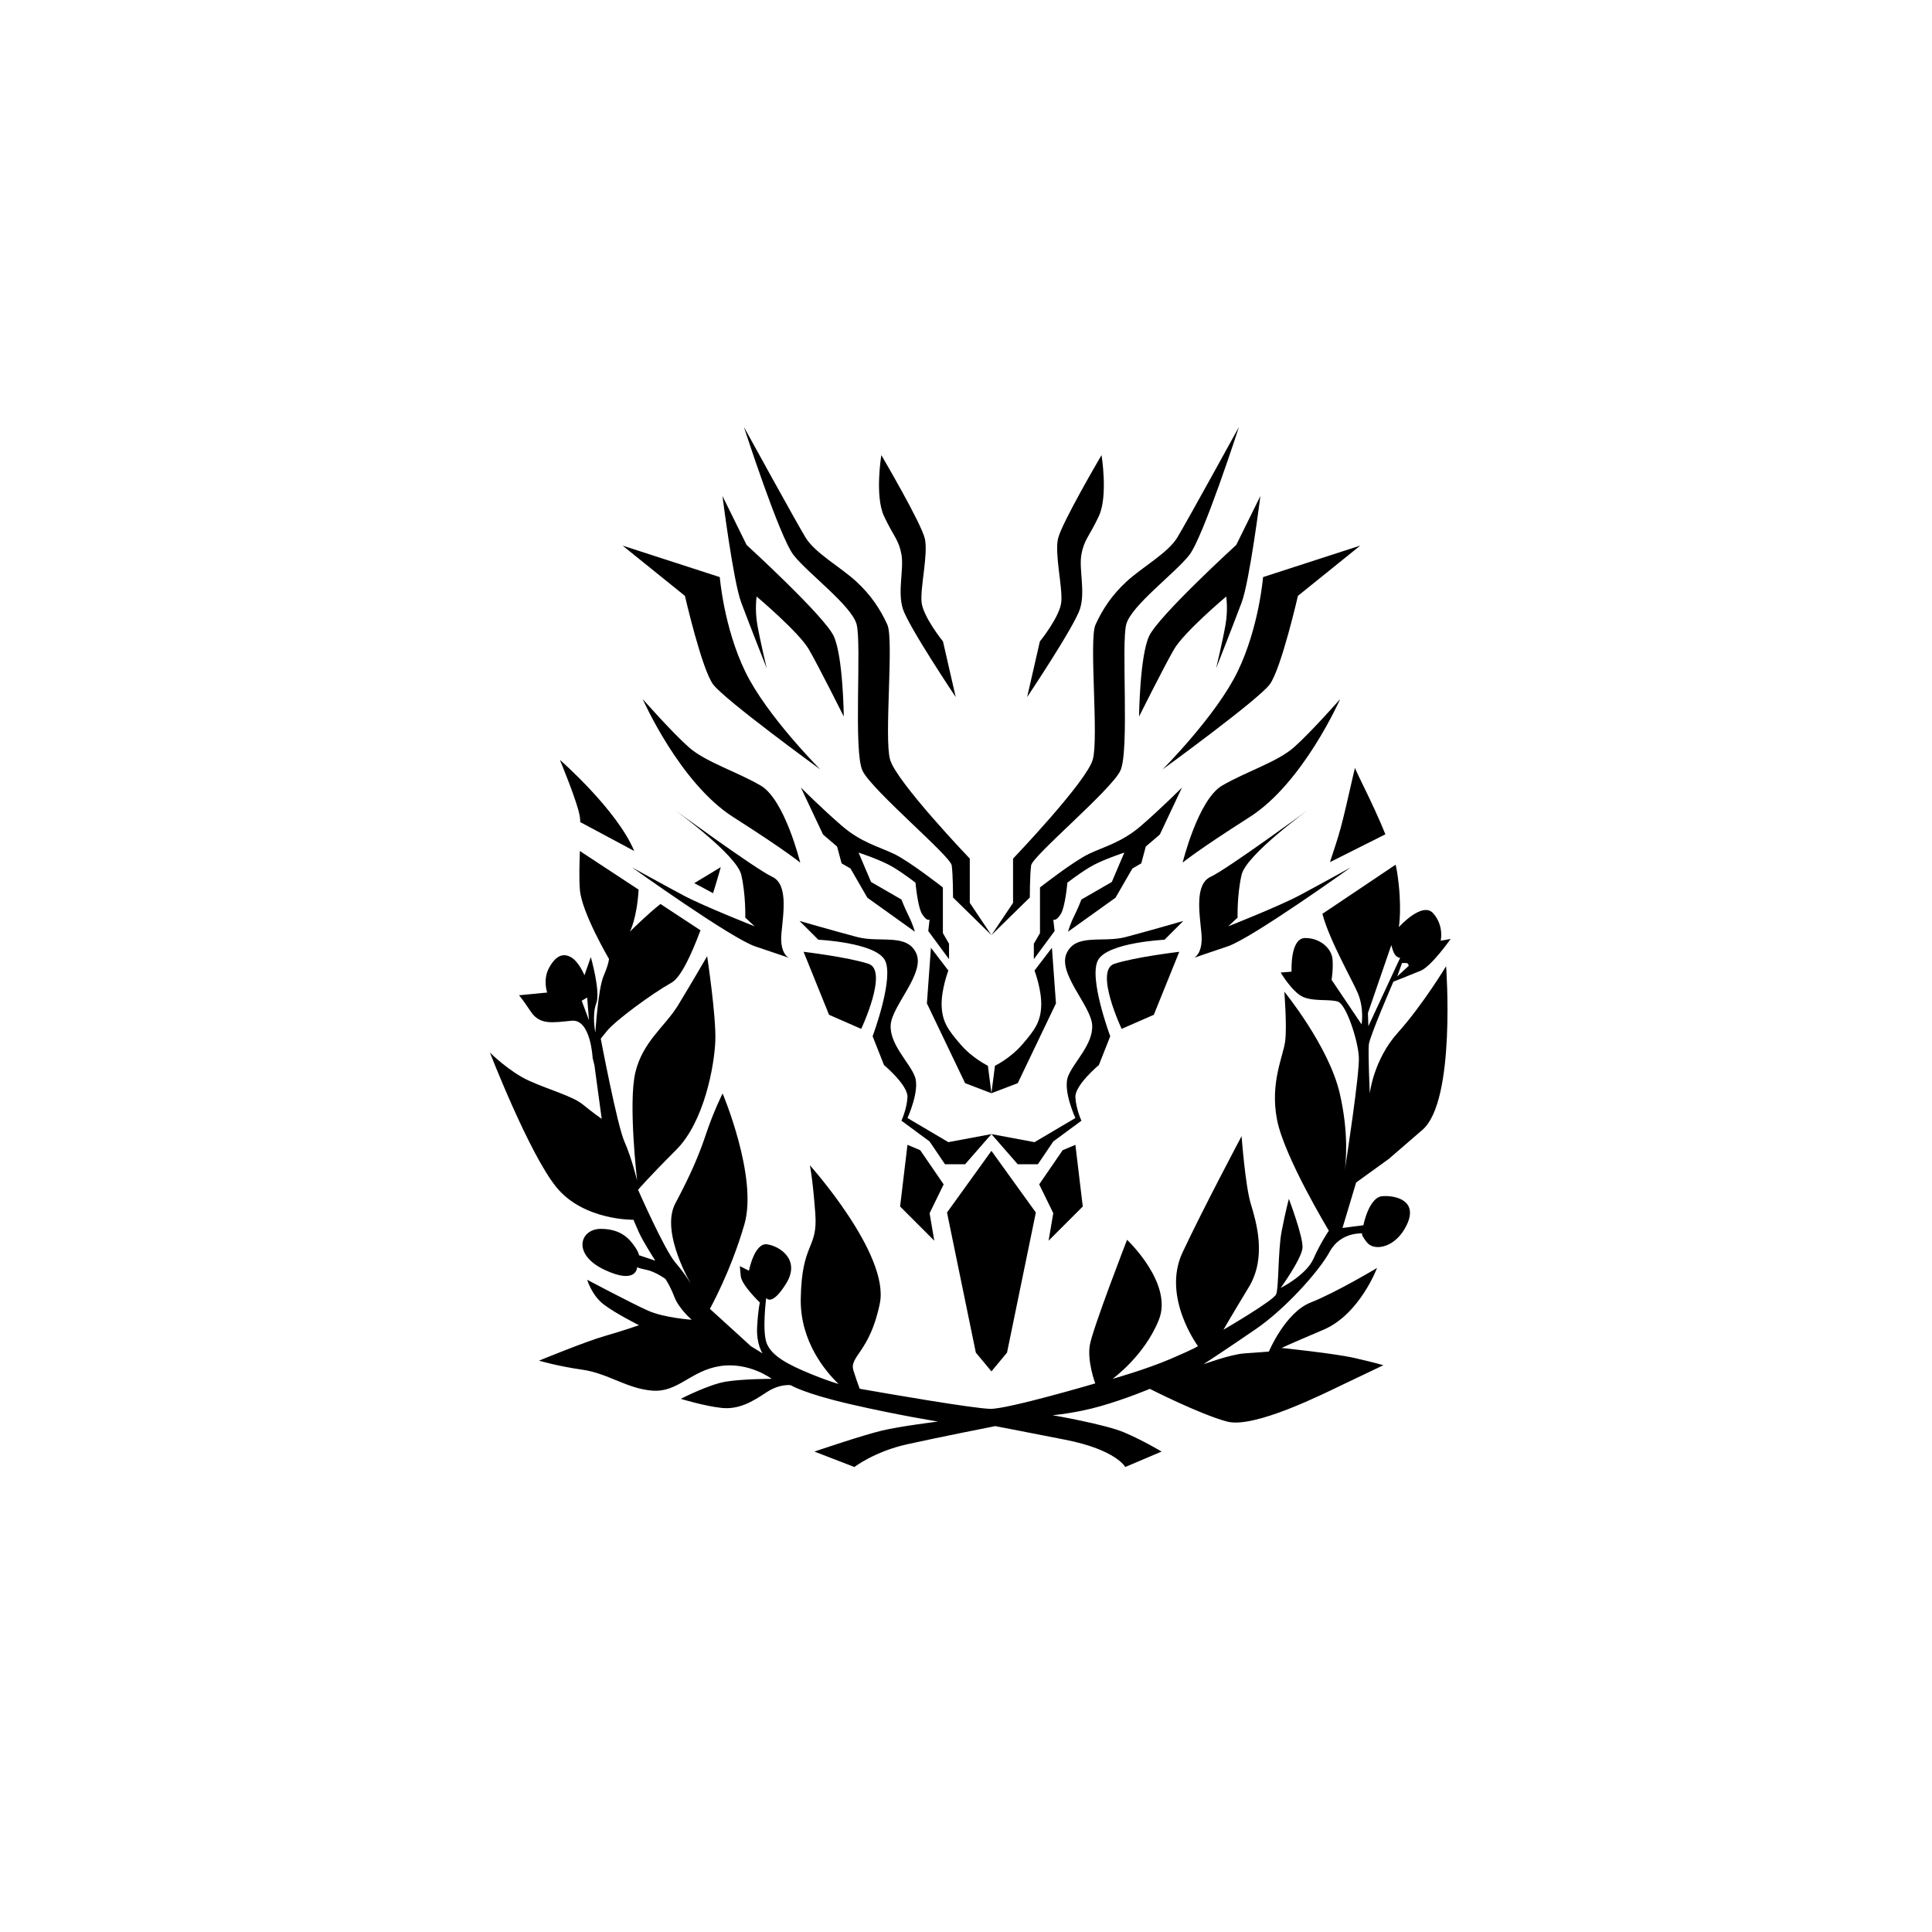 <?xml version="1.0" encoding="UTF-8" standalone="no"?>
<svg
   xmlns:dc="http://purl.org/dc/elements/1.1/"
   xmlns:cc="http://creativecommons.org/ns#"
   xmlns:rdf="http://www.w3.org/1999/02/22-rdf-syntax-ns#"
   xmlns:svg="http://www.w3.org/2000/svg"
   xmlns="http://www.w3.org/2000/svg"
   xmlns:xlink="http://www.w3.org/1999/xlink"
   xmlns:sodipodi="http://sodipodi.sourceforge.net/DTD/sodipodi-0.dtd"
   xmlns:inkscape="http://www.inkscape.org/namespaces/inkscape"
   inkscape:export-ydpi="300"
   inkscape:export-xdpi="300"
   inkscape:export-filename="D:\Titipan\Projects\Codes\Rhodes Wiki Indo\Icon Assets\Lee_B.png"
   width="1280"
   height="1280"
   viewBox="0 0 338.667 338.667"
   version="1.1"
   id="svg8"
   inkscape:version="1.0.2 (e86c870879, 2021-01-15, custom)"
   sodipodi:docname="Siracusa_Z.svg">
  <defs
     id="defs2">
    <pattern
       inkscape:collect="always"
       xlink:href="#pattern4166"
       id="pattern4174"
       patternTransform="translate(-51.834,-17.278)" />
    <inkscape:path-effect
       end_linecap_type="zerowidth"
       scale_width="1"
       miter_limit="4"
       linejoin_type="extrp_arc"
       start_linecap_type="zerowidth"
       interpolator_beta="0.2"
       interpolator_type="CubicBezierJohan"
       sort_points="true"
       offset_points="0,3.402"
       lpeversion="1"
       is_visible="true"
       id="path-effect892"
       effect="powerstroke" />
    <inkscape:path-effect
       end_linecap_type="zerowidth"
       scale_width="1"
       miter_limit="4"
       linejoin_type="extrp_arc"
       start_linecap_type="zerowidth"
       interpolator_beta="0.2"
       interpolator_type="CubicBezierJohan"
       sort_points="true"
       offset_points="0,3.402"
       lpeversion="1"
       is_visible="true"
       id="path-effect887"
       effect="powerstroke" />
    <inkscape:path-effect
       end_linecap_type="zerowidth"
       scale_width="1"
       miter_limit="4"
       linejoin_type="extrp_arc"
       start_linecap_type="zerowidth"
       interpolator_beta="0.2"
       interpolator_type="CubicBezierJohan"
       sort_points="true"
       offset_points="2.794,-3.402 | 2.794,-3.402"
       lpeversion="1"
       is_visible="true"
       id="path-effect882"
       effect="powerstroke" />
    <inkscape:path-effect
       end_linecap_type="zerowidth"
       scale_width="1"
       miter_limit="4"
       linejoin_type="extrp_arc"
       start_linecap_type="zerowidth"
       interpolator_beta="0.2"
       interpolator_type="CubicBezierJohan"
       sort_points="true"
       offset_points="0,3.01"
       lpeversion="1"
       is_visible="true"
       id="path-effect877"
       effect="powerstroke" />
    <inkscape:path-effect
       end_linecap_type="zerowidth"
       scale_width="1"
       miter_limit="4"
       linejoin_type="extrp_arc"
       start_linecap_type="zerowidth"
       interpolator_beta="0.2"
       interpolator_type="CubicBezierJohan"
       sort_points="true"
       offset_points="0,3.01"
       lpeversion="1"
       is_visible="true"
       id="path-effect872"
       effect="powerstroke" />
    <inkscape:path-effect
       end_linecap_type="zerowidth"
       scale_width="1"
       miter_limit="4"
       linejoin_type="extrp_arc"
       start_linecap_type="zerowidth"
       interpolator_beta="0.2"
       interpolator_type="CubicBezierJohan"
       sort_points="true"
       offset_points="11.632,3.01"
       lpeversion="1"
       is_visible="true"
       id="path-effect868"
       effect="powerstroke" />
    <inkscape:path-effect
       end_linecap_type="zerowidth"
       scale_width="1"
       miter_limit="4"
       linejoin_type="extrp_arc"
       start_linecap_type="zerowidth"
       interpolator_beta="0.2"
       interpolator_type="CubicBezierJohan"
       sort_points="true"
       offset_points="156.614,0.938"
       lpeversion="1"
       is_visible="true"
       id="path-effect864"
       effect="powerstroke" />
    <pattern
       patternUnits="userSpaceOnUse"
       width="34.556"
       height="34.556"
       patternTransform="translate(697.975,522.69)"
       id="pattern4166">
      <circle
         r="5.012"
         cy="17.278"
         cx="5.012"
         id="path4156"
         style="opacity:1;fill:#000000;fill-opacity:1;stroke:none;stroke-width:2.835;stroke-miterlimit:4;stroke-dasharray:none;stroke-opacity:1" />
      <circle
         style="opacity:1;fill:#000000;fill-opacity:1;stroke:none;stroke-width:2.835;stroke-miterlimit:4;stroke-dasharray:none;stroke-opacity:1"
         id="circle4160"
         cx="29.544"
         cy="17.278"
         r="5.012" />
      <circle
         style="opacity:1;fill:#000000;fill-opacity:1;stroke:none;stroke-width:2.835;stroke-miterlimit:4;stroke-dasharray:none;stroke-opacity:1"
         id="circle4162"
         cx="17.278"
         cy="29.544"
         r="5.012" />
      <circle
         r="5.012"
         cy="5.012"
         cx="17.278"
         id="circle4164"
         style="opacity:1;fill:#000000;fill-opacity:1;stroke:none;stroke-width:2.835;stroke-miterlimit:4;stroke-dasharray:none;stroke-opacity:1" />
    </pattern>
    <pattern
       patternUnits="userSpaceOnUse"
       width="48.869"
       height="48.869"
       patternTransform="translate(690.818,515.533)"
       id="pattern4176">
      <rect
         id="rect4172"
         y="-17.278"
         x="-51.834"
         height="34.556"
         width="34.556"
         transform="rotate(-135)"
         style="display:inline;fill:url(#pattern4174);stroke:none;stroke-width:1" />
    </pattern>
  </defs>
  <sodipodi:namedview
     inkscape:snap-bbox-midpoints="false"
     inkscape:snap-bbox="false"
     inkscape:snap-midpoints="true"
     inkscape:guide-bbox="true"
     showguides="true"
     inkscape:snap-global="false"
     id="base"
     pagecolor="#910000"
     bordercolor="#666666"
     borderopacity="1.0"
     inkscape:pageopacity="0"
     inkscape:pageshadow="2"
     inkscape:zoom="0.56296874"
     inkscape:cx="602.57943"
     inkscape:cy="611.55439"
     inkscape:document-units="mm"
     inkscape:current-layer="layer1"
     inkscape:document-rotation="0"
     showgrid="false"
     units="px"
     inkscape:pagecheckerboard="false" />
  <g
     style="display:inline"
     inkscape:groupmode="layer"
     id="layer3"
     inkscape:label="Objects">
    <path
       id="path1066"
       style="fill:#000000;fill-opacity:1;stroke:none;stroke-width:7.559;stroke-linecap:round;stroke-linejoin:round;stroke-miterlimit:4;stroke-dasharray:none;stroke-opacity:1;paint-order:normal"
       d="m 370.363,502.637 c 0,0 12.026,28.86 13.229,37.879 0.125,0.938 0.205,2.071 0.26,3.307 l 35.662,19.09 c -11.289,-27.24 -49.15,-60.275 -49.15,-60.275 z m 526.07,5.27 c -0.321,-0.62 -5.526,24.68 -9.604,39.824 -1.987,7.381 -4.636,15.025 -7.078,22.562 8.71,-4.339 30.677,-15.391 36.668,-18.406 -8.301,-20.633 -19.971,-42.162 -19.971,-43.838 0,-0.075 -0.005,-0.123 -0.016,-0.143 z M 383.572,562.938 c -0.293,8.844 -0.568,18.332 0.019,25.676 1.202,15.031 19.238,45.695 19.238,45.695 0,0 2e-5,3.006 -3.607,11.424 -3.607,8.417 -5.41,37.277 -5.41,37.277 0,0 -2.405,-11.424 0.602,-19.24 3.006,-7.816 -3.607,-30.664 -3.607,-30.664 l -4.209,12.025 c 0,0 -3.608,-9.019 -9.02,-12.025 -5.411,-3.006 -10.221,-0.601 -14.43,7.215 -4.209,7.816 -1.201,16.234 -1.201,16.234 l -18.639,1.803 c 0,0 1.804,1.804 7.816,10.822 6.012,9.019 14.429,7.216 27.055,6.014 12.626,-1.202 13.828,24.65 13.828,24.65 l 1.203,4.811 4.811,35.473 c 0,0 -6.013,-4.21 -12.627,-9.621 -6.614,-5.411 -22.245,-9.618 -35.473,-15.631 -13.227,-6.012 -25.854,-18.639 -25.854,-18.639 0,0 25.853,66.737 43.891,88.982 18.037,22.246 51.105,21.646 51.105,21.646 0,0 0.601,1.802 3.607,8.416 3.006,6.614 10.822,18.639 10.822,18.639 l -10.822,-3.607 c 0,0 3.3e-4,-1.803 -3.006,-6.012 -3.006,-4.209 -8.418,-11.424 -22.246,-11.424 -13.829,0 -19.24,16.834 2.404,27.055 21.645,10.221 21.645,-1.803 21.645,-1.803 0,0 10e-4,0.6 6.014,1.803 6.012,1.202 12.625,6.014 12.625,6.014 0,0 3.007,4.207 6.014,12.023 3.006,7.816 11.422,15.031 11.422,15.031 0,0 -18.037,-1.202 -28.859,-6.012 -10.822,-4.81 -40.283,-20.441 -40.283,-20.441 0,0 3.006,10.22 10.822,16.232 7.816,6.012 23.449,13.828 23.449,13.828 0,0 -10.222,3.607 -22.848,7.215 -12.626,3.607 -43.289,16.234 -43.289,16.234 0,0 12.025,3.607 28.859,6.012 16.835,2.405 29.46,12.626 46.295,13.828 16.835,1.202 25.253,-13.226 44.492,-16.232 19.24,-3.006 34.271,8.418 34.271,8.418 0,0 -18.639,-9.7e-4 -30.062,1.803 -11.423,1.804 -30.062,11.424 -30.062,11.424 0,0 15.633,4.809 27.057,6.012 11.424,1.202 20.442,-4.208 29.461,-10.221 9.019,-6.012 16.232,-4.811 16.232,-4.811 0,0 8.419,5.412 39.684,12.627 31.264,7.215 57.719,11.424 57.719,11.424 0,0 -24.651,3.006 -37.277,6.012 -12.626,3.006 -44.492,13.828 -44.492,13.828 l 26.455,10.223 c 0,0 13.226,-10.221 34.871,-15.031 21.645,-4.81 58.32,-12.025 58.32,-12.025 0,0 12.627,2.406 46.297,9.02 33.669,6.614 39.682,18.037 39.682,18.037 l 24.049,-10.223 c 0,0 -12.024,-7.214 -24.65,-12.625 -12.626,-5.411 -47.498,-11.424 -47.498,-11.424 0,0 15.031,-1.202 31.865,-6.012 16.835,-4.81 32.467,-11.424 32.467,-11.424 0,0 33.068,16.835 51.105,21.645 18.037,4.81 64.333,-18.638 76.959,-24.65 12.626,-6.012 26.455,-12.627 26.455,-12.627 0,0 -6.013,-1.804 -19.24,-4.811 -13.227,-3.006 -48.1,-6.613 -48.1,-6.613 0,0 3.609,-1.802 27.658,-12.023 24.05,-10.221 35.473,-40.885 35.473,-40.885 0,0 -27.056,16.232 -43.891,22.846 -16.835,6.614 -27.656,32.469 -27.656,32.469 0,0 -7.216,0.6 -16.234,1.201 -9.019,0.601 -27.057,7.215 -27.057,7.215 0,0 15.633,-10.22 34.873,-23.447 19.24,-13.227 41.486,-37.878 48.701,-51.105 7.215,-13.227 21.645,-12.025 21.645,-12.025 0,0 -1.804,-6.8e-4 3.006,6.012 4.81,6.012 19.24,3.609 26.455,-12.023 7.215,-15.632 -7.216,-19.24 -16.234,-18.639 -9.019,0.601 -12.627,19.24 -12.627,19.24 l -13.828,1.803 9.02,-30.062 21.645,-15.631 22.246,-19.24 c 22.246,-19.24 15.631,-108.223 15.631,-108.223 0,0 -15.632,25.853 -31.865,43.891 -16.233,18.037 -18.639,40.281 -18.639,40.281 0,0 -1.203,-27.056 -0.602,-32.467 0.601,-5.411 16.234,-41.484 16.234,-41.484 0,0 10.822,-4.209 18.037,-7.215 7.215,-3.006 19.842,-21.043 19.842,-21.043 l -6.615,1.201 c 0,0 2.406,-9.62 -4.809,-18.037 -7.215,-8.417 -22.848,9.02 -22.848,9.02 0,0 2.404,-13.829 -1.203,-36.676 -0.231,-1.461 -0.547,-3.007 -0.934,-4.619 l -48.428,32.502 c 4.524,17.399 20.061,44.313 23.508,52.684 4.209,10.221 2.406,20.441 2.406,20.441 l -19.842,-29.461 c 0,0 1.203,-7.214 0.602,-13.828 -0.601,-6.614 -7.816,-13.828 -18.037,-13.828 -10.221,0 -9.02,22.246 -9.02,22.246 l -7.215,0.6 c 0,0 7.816,13.228 15.031,16.234 7.215,3.006 17.437,1.202 22.848,3.006 5.411,1.804 13.227,25.252 13.828,36.676 0.577,10.957 -8.592,70.31 -9.359,75.256 0.787,-5.449 2.825,-24.816 -3.266,-51.207 -7.215,-31.264 -36.676,-67.338 -36.676,-67.338 0,0 1.804,22.246 0.602,32.467 -1.202,10.221 -10.222,27.658 -5.412,52.309 4.81,24.651 34.271,73.352 34.271,73.352 0,0 -5.413,7.814 -10.223,18.637 -4.81,10.822 -21.645,19.24 -21.645,19.24 0,0 13.828,-19.24 14.43,-26.455 0.601,-7.215 -9.018,-32.467 -9.018,-32.467 0,0 -2.406,9.018 -4.811,21.645 -2.405,12.626 -1.804,37.278 -3.607,41.486 -1.804,4.209 -34.871,23.449 -34.871,23.449 0,0 4.809,-8.419 16.834,-28.26 12.025,-19.841 4.811,-43.29 1.203,-55.314 -3.607,-12.025 -6.012,-44.49 -6.012,-44.49 0,0 -25.253,47.498 -39.082,76.959 -13.829,29.461 10.221,61.928 10.221,61.928 0,0 -1.202,1.201 -18.037,8.416 -16.835,7.215 -38.479,13.229 -38.479,13.229 0,0 21.044,-15.032 30.664,-39.082 9.62,-24.05 -21.045,-52.908 -21.045,-52.908 0,0 -22.847,58.922 -24.65,69.744 -1.804,10.822 3.607,25.252 3.607,25.252 0,0 -57.118,16.834 -69.143,16.834 -10.503,0 -70.832,-10.5 -86.676,-13.287 -1.125,-3.003 -2.617,-7.182 -4.111,-11.965 -3.006,-9.62 10.822,-12.025 17.436,-44.492 6.614,-32.467 -46.295,-91.389 -46.295,-91.389 0,0 1.804,7.818 3.607,31.867 1.804,24.05 -9.018,18.637 -9.619,56.516 -0.447,28.145 16.351,47.967 25.021,56.309 -4.253,-1.296 -10.202,-3.308 -17.807,-6.406 -16.233,-6.614 -25.854,-12.024 -29.461,-19.84 -3.607,-7.816 -0.602,-30.664 -0.602,-30.664 0,0 3.607,6.013 13.227,-9.619 9.62,-15.632 -4.208,-24.651 -12.625,-25.854 -8.417,-1.202 -12.025,17.436 -12.025,17.436 l -6.012,-3.006 c 0,0 -0.002,0.601 0.6,6.613 0.601,6.012 12.627,17.436 12.627,17.436 0,0 -1.201,4.811 -1.803,16.234 -0.601,11.424 3.607,17.436 3.607,17.436 L 496.625,890.438 c 0,0 -0.601,-0.603 -7.215,-6.615 -6.614,-6.012 -19.842,-18.037 -19.842,-18.037 0,0 13.829,-24.65 22.848,-55.914 9.019,-31.264 -14.43,-86.58 -14.43,-86.58 0,0 -6.012,12.025 -10.822,26.455 -4.81,14.43 -10.222,27.055 -20.443,46.295 -10.221,19.24 10.822,54.113 10.822,54.113 0,0 -3.607,-6.614 -10.822,-15.031 -7.215,-8.417 -24.65,-48.1 -24.65,-48.1 0,0 6.614,-7.817 25.252,-26.455 18.638,-18.638 25.252,-55.915 25.854,-72.148 0.601,-16.233 -5.41,-55.916 -5.41,-55.916 0,0 -10.823,18.638 -19.24,32.467 -8.417,13.829 -23.448,24.05 -28.258,44.492 -4.81,20.442 1.201,71.549 1.201,71.549 0,0 -3.606,-15.031 -8.416,-25.854 -4.81,-10.822 -15.633,-67.941 -15.633,-67.941 0,0 -1.202,1.203 4.209,-5.41 5.411,-6.614 28.859,-24.049 42.688,-31.865 6.084,-3.439 13.096,-18.633 19.045,-34.572 L 436.885,597.971 c -9.197,7.28 -20.225,18.301 -20.225,18.301 0,0 4.621,-8.471 5.777,-27.795 z m 93.211,10.646 c 0,0 -8.694,5.329 -17.531,10.6 l 12.434,6.654 c 3.119,-10.005 5.098,-17.254 5.098,-17.254 z m 443.564,51.555 c 0,0 1.204,5.411 3.008,7.064 1.804,1.653 2.855,1.354 2.855,1.354 l -21.043,45.244 -0.301,-8.719 z m 7.064,11.875 h 2.557 c 1.954,0 1.803,1.955 1.803,1.955 l -7.516,6.914 z m -539.012,22.848 1.203,15.031 -4.811,-12.928 z"
       transform="scale(0.265)" />
    <path
       id="path850"
       style="fill:#000000;fill-opacity:1;stroke-width:0.5;stroke-linecap:round;stroke-linejoin:round"
       d="m 130.403,74.844 c 0,0 6.227,19.269 8.695,22.442 2.467,3.172 10.105,8.812 11.045,12.102 0.94,3.29 -0.588,22.324 1.057,25.731 1.645,3.407 15.392,14.922 15.627,16.567 0.235,1.645 0.235,5.639 0.235,5.639 l 6.728,6.594 -3.791,-5.654 v -7.755 c 0,0 -12.925,-13.512 -13.982,-17.389 -1.057,-3.877 0.705,-21.032 -0.47,-23.617 -1.175,-2.585 -2.82,-5.17 -5.523,-7.637 -2.702,-2.467 -7.167,-4.934 -8.812,-7.637 C 139.568,91.529 130.403,74.844 130.403,74.844 Z m 43.387,89.075 6.729,-6.594 c 0,0 1.4e-4,-3.995 0.235,-5.639 0.235,-1.645 13.982,-13.16 15.627,-16.567 1.645,-3.407 0.117,-22.441 1.057,-25.731 0.94,-3.29 8.577,-8.93 11.044,-12.102 2.467,-3.172 8.695,-22.442 8.695,-22.442 0,0 -9.164,16.685 -10.809,19.387 -1.645,2.702 -6.11,5.169 -8.812,7.637 -2.702,2.467 -4.347,5.052 -5.522,7.637 -1.175,2.585 0.588,19.739 -0.47,23.617 -1.057,3.877 -13.982,17.389 -13.982,17.389 v 7.755 z M 154.49,79.779 c 0,0 -1.175,7.167 0.47,10.692 1.645,3.525 2.585,4.112 3.055,6.697 0.47,2.585 -0.705,6.462 0.235,9.517 0.94,3.055 9.282,15.51 9.282,15.51 l -2.232,-9.752 c 0,0 -3.525,-4.347 -3.76,-6.932 -0.235,-2.585 1.175,-8.342 0.588,-11.045 -0.587,-2.702 -7.637,-14.686 -7.637,-14.686 z m 38.601,0 c 0,0 -7.049,11.984 -7.637,14.686 -0.587,2.702 0.822,8.46 0.587,11.045 -0.235,2.585 -3.759,6.932 -3.759,6.932 l -2.232,9.752 c 0,0 8.342,-12.455 9.282,-15.51 0.94,-3.055 -0.235,-6.932 0.235,-9.517 0.47,-2.585 1.41,-3.172 3.055,-6.697 1.645,-3.525 0.47,-10.692 0.47,-10.692 z m -66.447,7.167 c 0,0 1.88,14.922 3.29,18.682 1.41,3.76 4.465,11.515 4.465,11.515 0,0 -1.175,-4.935 -1.645,-7.637 -0.47,-2.702 -0.118,-4.935 -0.118,-4.935 0,0 7.402,6.227 9.165,9.282 1.762,3.055 6.11,11.749 6.11,11.749 0,0 -0.118,-10.575 -1.763,-14.099 -1.645,-3.525 -15.274,-15.979 -15.274,-15.979 z m 94.293,0 -4.23,8.577 c 0,0 -13.63,12.454 -15.275,15.979 -1.645,3.525 -1.762,14.099 -1.762,14.099 0,0 4.347,-8.694 6.11,-11.749 1.762,-3.055 9.164,-9.282 9.164,-9.282 0,0 0.353,2.232 -0.117,4.935 -0.47,2.702 -1.645,7.637 -1.645,7.637 0,0 3.055,-7.755 4.465,-11.515 1.41,-3.76 3.29,-18.682 3.29,-18.682 z m -111.8,8.695 10.927,8.812 c 0,0 2.938,12.807 4.935,15.51 1.997,2.702 18.799,14.922 18.799,14.922 0,0 -9.4,-9.399 -13.159,-17.154 -3.76,-7.755 -4.465,-16.567 -4.465,-16.567 z m 129.307,0 -17.037,5.522 c 0,0 -0.705,8.812 -4.465,16.567 -3.76,7.755 -13.159,17.154 -13.159,17.154 0,0 16.801,-12.219 18.799,-14.922 1.997,-2.702 4.935,-15.51 4.935,-15.51 z m -125.782,26.906 c 0,0 6.462,14.687 15.862,20.679 9.4,5.992 11.75,7.99 11.75,7.99 0,0 -2.703,-11.044 -6.932,-13.512 -4.23,-2.467 -9.634,-4.112 -12.572,-6.697 -2.937,-2.585 -8.107,-8.459 -8.107,-8.459 z m 122.258,0 c 0,0 -5.17,5.875 -8.108,8.459 -2.937,2.585 -8.342,4.23 -12.572,6.697 -4.23,2.467 -6.932,13.512 -6.932,13.512 0,0 2.35,-1.997 11.749,-7.99 9.4,-5.992 15.862,-20.679 15.862,-20.679 z m -94.529,15.509 3.878,8.225 2.467,2.115 0.79,2.947 1.56,0.9 2.957,5.122 8.324,5.954 c 0,0 -0.353,-1.293 -1.058,-2.703 -0.705,-1.41 -1.292,-2.937 -1.292,-2.937 l -5.325,-3.075 -2.194,-5.15 c 0,0 3.995,1.292 6.11,2.585 2.115,1.292 3.877,2.702 3.877,2.702 0,0 0.353,4.23 1.175,5.522 0.822,1.292 1.292,0.94 1.292,0.94 l -0.235,1.997 3.642,4.935 v -2.703 l -1.078,-1.868 v -8.002 c 0,0 -5.854,-4.583 -8.557,-5.875 -2.702,-1.292 -5.757,-1.997 -9.164,-4.935 -3.407,-2.937 -7.168,-6.697 -7.168,-6.697 z m 66.8,0 c 0,0 -3.76,3.76 -7.167,6.697 -3.407,2.937 -6.462,3.642 -9.165,4.935 -2.702,1.292 -8.556,5.875 -8.556,5.875 v 8.002 l -1.078,1.868 v 2.703 l 3.643,-4.935 -0.235,-1.997 c 0,0 0.47,0.352 1.292,-0.94 0.822,-1.292 1.175,-5.522 1.175,-5.522 0,0 1.762,-1.41 3.877,-2.702 2.115,-1.292 6.11,-2.585 6.11,-2.585 l -2.194,5.15 -5.326,3.075 c 0,0 -0.587,1.527 -1.292,2.937 -0.705,1.41 -1.057,2.703 -1.057,2.703 l 8.323,-5.954 2.957,-5.122 1.56,-0.9 0.79,-2.947 2.467,-2.115 z m -89.124,3.76 c 0,0 11.045,7.99 11.867,11.515 0.822,3.525 0.705,7.519 0.705,7.519 l 1.645,1.528 c 0,0 -8.93,-3.525 -12.455,-5.405 -3.525,-1.88 -9.047,-4.935 -9.047,-4.935 0,0 17.39,12.454 21.619,13.864 4.23,1.41 5.875,1.997 5.875,1.997 0,0 -1.645,-0.705 -1.292,-4.347 0.352,-3.642 1.175,-8.577 -1.645,-9.87 -2.82,-1.292 -17.272,-11.867 -17.272,-11.867 z m 111.448,0 c 0,0 -14.452,10.575 -17.272,11.867 -2.82,1.292 -1.997,6.227 -1.645,9.87 0.352,3.642 -1.292,4.347 -1.292,4.347 0,0 1.645,-0.587 5.875,-1.997 4.23,-1.41 21.619,-13.864 21.619,-13.864 0,0 -5.523,3.055 -9.048,4.935 -3.525,1.88 -12.454,5.405 -12.454,5.405 l 1.645,-1.528 c 0,0 -0.118,-3.995 0.705,-7.519 0.822,-3.525 11.867,-11.515 11.867,-11.515 z m -89.359,19.622 3.29,3.29 c 0,0 9.869,0.47 11.632,3.525 1.762,3.055 -2.115,13.395 -2.115,13.395 l 1.997,5.052 c 0,0 4.23,3.525 4.112,5.639 -0.117,2.115 -1.058,4.112 -1.058,4.112 l 4.935,3.642 2.702,3.995 h 3.525 l 4.614,-5.288 -7.551,1.41 -7.167,-4.23 c 0,0 2.232,-4.817 1.292,-7.285 -0.94,-2.467 -4.465,-5.64 -4.23,-9.047 0.235,-3.407 6.109,-9.047 4.464,-12.572 -1.645,-3.525 -6.345,-1.763 -10.339,-2.82 -3.995,-1.057 -10.104,-2.82 -10.104,-2.82 z m 33.635,37.363 4.614,5.288 h 3.525 l 2.702,-3.995 4.935,-3.642 c 0,0 -0.94,-1.998 -1.057,-4.112 -0.117,-2.115 4.112,-5.639 4.112,-5.639 l 1.997,-5.052 c 0,0 -3.877,-10.34 -2.115,-13.395 1.762,-3.055 11.632,-3.525 11.632,-3.525 l 3.29,-3.29 c 0,0 -6.109,1.763 -10.104,2.82 -3.995,1.057 -8.695,-0.705 -10.34,2.82 -1.645,3.525 4.23,9.164 4.465,12.572 0.235,3.407 -3.29,6.58 -4.23,9.047 -0.94,2.467 1.292,7.285 1.292,7.285 l -7.167,4.23 z m -10.606,-32.663 -0.705,9.752 6.697,13.982 4.614,1.762 -0.619,-4.817 c 0,0 -2.702,-1.293 -4.817,-3.76 -2.115,-2.467 -3.173,-3.877 -3.29,-6.697 -0.117,-2.82 1.175,-6.228 1.175,-6.228 z m 10.606,25.496 4.614,-1.762 6.697,-13.982 -0.705,-9.752 -3.055,3.995 c 0,0 1.292,3.408 1.175,6.228 -0.117,2.82 -1.175,4.229 -3.29,6.697 -2.115,2.467 -4.817,3.76 -4.817,3.76 z m -32.93,-24.791 4.465,11.044 5.639,2.468 c 0,0 4.817,-10.222 1.292,-11.397 -3.525,-1.175 -11.397,-2.115 -11.397,-2.115 z m 65.86,0 c 0,0 -7.872,0.94 -11.397,2.115 -3.525,1.175 1.292,11.397 1.292,11.397 l 5.64,-2.468 z m -47.648,33.838 -1.292,10.81 5.992,5.992 -0.822,-4.817 2.467,-5.052 -4.112,-5.992 z m 29.436,0 -2.232,0.94 -4.112,5.992 2.468,5.052 -0.823,4.817 5.992,-5.992 z m -14.718,1.058 -7.786,10.809 5.052,24.557 2.734,3.29 2.734,-3.29 5.052,-24.557 z" />
  </g>
  <g
     inkscape:label="Layer 1"
     inkscape:groupmode="layer"
     id="layer1"
     style="display:inline;opacity:0.358"
     sodipodi:insensitive="true" />
</svg>
